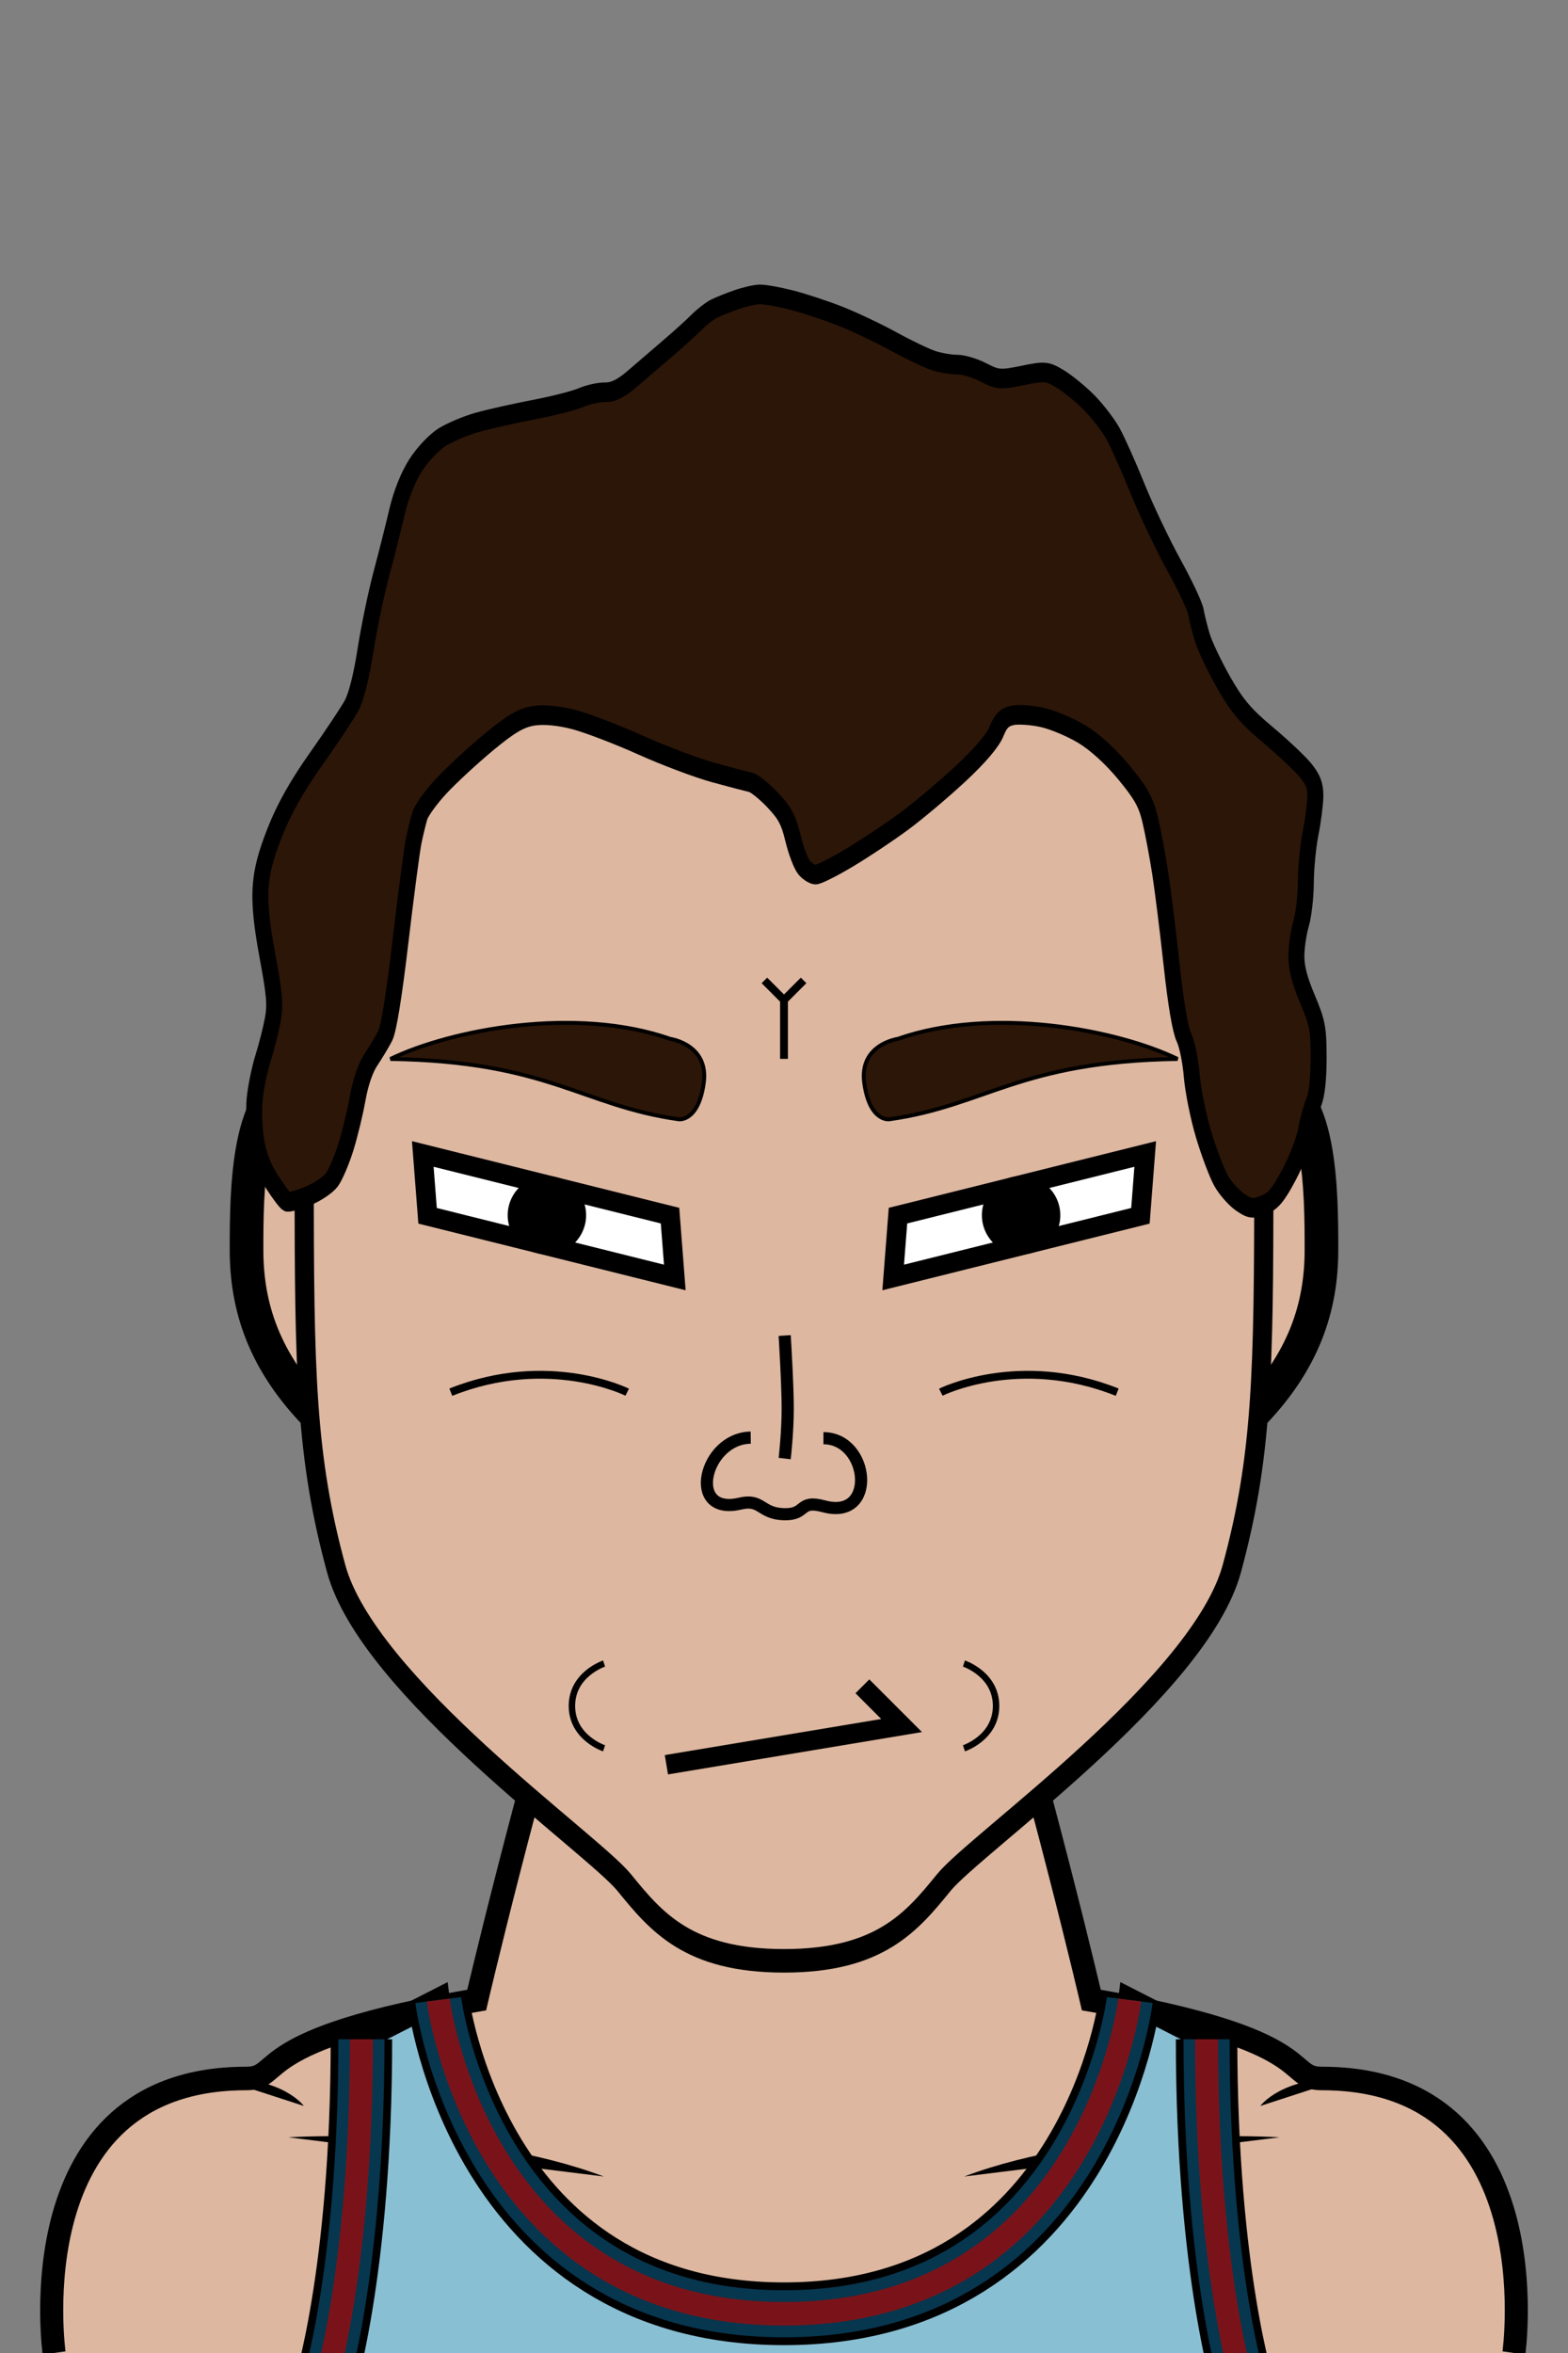 <svg xmlns="http://www.w3.org/2000/svg" version="1.2" baseProfile="tiny" width="100%" height="100%" viewBox="0 0 400 600" preserveAspectRatio="xMinYMin meet">
<rect x="0" y="0" width="400" height="600" fill="#808080" stroke="none"/>
<g transform="scale(0.98 1) translate(4.082 0)">
<path fill="#ddb7a0" stroke="#000" stroke-width="6" d="M10 600s-10-70 50-70c10 0 0-10 60-20 0 0 50-210 80-210s80 210 80 210c60 10 50 20 60 20 60 0 50 70 50 70"/><path d="M71 545s46.9-3 82.1 10M329 545s-46.9-3-82.1 10m77.1-18s5.5-7.5 22-7m-271 7s-5.5-7.5-22-7"/>
</g>
<g transform="scale(0.98 1) translate(4.082 0)">
<path fill="#89bfd3" stroke="#000" stroke-width="6" d="M80 610s10-30 10-90l20-10s10 80 90 80 90-80 90-80l20 10c0 60 10 90 10 90z" class="jersey"/><path fill="none" stroke="#000" stroke-width="16" d="M90 520c0 60-10 90-10 90m230-90c0 60 10 90 10 90M110 510s10 80 90 80 90-80 90-80" class="outline"/><path fill="none" stroke="#07364f" stroke-width="12" d="M90 520c0 60-10 90-10 90m230-90c0 60 10 90 10 90M110 510s10 80 90 80 90-80 90-80" class="accent"/><path fill="none" stroke="#7a1319" stroke-width="6" d="M90 520c0 60-10 90-10 90m230-90c0 60 10 90 10 90M110 510s10 80 90 80 90-80 90-80" class="secondary"/>
</g>
<g transform="translate(32 290.6) scale(1.43 1.43) translate(-6.916 -10.344) translate(25.52 -3)">
<path fill="#ddb7a0" stroke="#000" stroke-width="6" d="M43 13S23 3 13 3 3 23 3 33s3 20 13 30 27-10 27-10z"/>
</g>
<g transform="translate(322 290.6) scale(-1.43 1.43) translate(-39.084 -10.344) translate(25.52 -3)">
<path fill="#ddb7a0" stroke="#000" stroke-width="6" d="M43 13S23 3 13 3 3 23 3 33s3 20 13 30 27-10 27-10z"/>
</g>
<g transform="scale(0.816 1) translate(45.098 0)">
<path fill="#ddb7a0" stroke="#000" stroke-width="6" d="M200 100c100 0 150 60 150 200 0 50-.51 71.54-10 100-10 30-80 70-90 80s-20 20-50 20-40-10-50-20-80-50-90-80c-9.49-28.46-10-50-10-100 0-140 50-200 150-200Z" class="head"/><path fill="rgba(0,0,0,0)" d="M200 410c30 0 50 10 50 10 30 0 90-15 90-120h10c0 50-.51 71.54-10 100-10 30-80 70-90 80s-20 20-50 20-40-10-50-20-80-50-90-80c-9.49-28.46-10-50-10-100h10c0 105 60 120 90 120 0 0 20-10 50-10" class="faceShave"/><path fill="rgba(0,0,0,0)" d="M60 300H50c0-140 50-200 150-200s150 60 150 200h-10v-10c0-5-10-20-15-25s-5-55-15-65c-40-40-60 0-110 0s-70-40-110 0c-10 10-10 60-15 65s-15 20-15 25z" class="headShave"/>
</g>
<g>
<path fill="none" stroke="#000" stroke-width="2" d="M240 355s20-10 45 0m-125 0s-20-10-45 0" class="eyeline5"/>
</g>
<g transform="translate(142.67 417.5) scale(0.82 0.82) translate(1.609 3.841)">
<path fill="none" stroke="#000" stroke-width="2" d="M12.33 4.32s-10 3.29-10 13.18 10 13.18 10 13.18" class="shp0"/>
</g>
<g transform="translate(242.67 417.5) scale(-0.82 0.82) translate(-16.269 3.841)">
<path fill="none" stroke="#000" stroke-width="2" d="M12.33 4.32s-10 3.29-10 13.18 10 13.18 10 13.18" class="shp0"/>
</g>
<g>
<path fill="none" stroke="#000" stroke-width="2" d="M200 270v-15l5-5-5 5-5-5"/>
</g>
<g transform="translate(101 299.5) rotate(14 39 10.5)">
<path d="M74 18 69 3H4l5 15z" style="fill:#fff;stroke:#000;stroke-width:5"/><path d="M38.5 18a7.49 7.49 0 0 1-7.5-7.5C31 6.35 34.35 3 38.5 3S46 6.35 46 10.5 42.65 18 38.5 18Z" style="fill:#000;stroke:#000;stroke-width:5"/>
</g>
<g transform="translate(221 299.5) rotate(-14 39 10.5) scale(-1 1) translate(-78 0)">
<path d="M74 18 69 3H4l5 15z" style="fill:#fff;stroke:#000;stroke-width:5"/><path d="M38.5 18a7.49 7.49 0 0 1-7.5-7.5C31 6.35 34.35 3 38.5 3S46 6.35 46 10.5 42.65 18 38.5 18Z" style="fill:#000;stroke:#000;stroke-width:5"/>
</g>
<g transform="translate(97 257.65) rotate(8 43 12.35)">
<path fill="#2C1608" stroke="#000" d="M83 13C83 3 73 3 73 3 48-2 17.46 8.36 3 18c40-5 50 5 75 5 0 0 5 0 5-10Z"/>
</g>
<g transform="translate(217 257.65) rotate(-8 43 12.35) scale(-1 1) translate(-86 0)">
<path fill="#2C1608" stroke="#000" d="M83 13C83 3 73 3 73 3 48-2 17.46 8.36 3 18c40-5 50 5 75 5 0 0 5 0 5-10Z"/>
</g>
<g transform="translate(169 428)">
<path d="m1 22 60-10L51 2" style="fill:none;stroke:#000;stroke-width:5"/>
</g>
<g transform="translate(150.278 317.5) scale(0.62 0.62) translate(30.475 32.177)">
<path fill="#ddb7a0" stroke="#000" stroke-width="5" d="M36.03 47c-19.25.25-26.57 32.37-4.37 27.13 9-2.13 8.25 4.12 18.12 4.37 9.5.24 5.75-6.12 16.38-3.25 22.01 5.96 18.75-28-.21-28.02M50 55.6S51.25 45 51.25 35 50 5 50 5" class="nose"/><path d="M40 95h20v5H40z" style="fill:none"/>
</g>
<g transform="scale(0.816 1) translate(45.236 0)">
<path fill="#2C1608" stroke="#000" stroke-width="5" d="M185 76.42c-2.48.71-5.63 1.74-7 2.3-1.38.56-3.85 2.13-5.5 3.48-1.65 1.36-5.7 4.34-9 6.64s-8.25 5.77-11 7.71c-3.51 2.48-6.04 3.51-8.5 3.47-1.93-.03-5.3.57-7.5 1.34-2.2.78-8.95 2.18-15 3.12-6.05.95-13.93 2.39-17.5 3.21-3.58.82-8.53 2.52-11 3.78-2.5 1.27-6.18 4.45-8.3 7.16-2.39 3.07-4.54 7.46-5.81 11.87-1.1 3.85-3.33 11.05-4.95 16s-3.85 13.72-4.95 19.5c-1.29 6.71-2.87 11.76-4.37 14-1.29 1.92-6.25 8-11.01 13.5-5.96 6.87-9.96 12.66-12.81 18.5-3.02 6.22-4.25 10.11-4.57 14.5-.3 4.21.35 9.44 2.2 17.5 2.18 9.54 2.45 12.27 1.62 16-.55 2.47-1.91 6.86-3.02 9.75-1.12 2.89-2.31 7.61-2.65 10.5-.33 2.89-.12 7.72.49 10.75.75 3.73 2.31 7.04 4.87 10.29 2.07 2.63 4.21 4.95 4.76 5.15s3.47-.46 6.5-1.47c3.02-1.01 6.42-2.88 7.55-4.15 1.12-1.28 3.08-5.02 4.34-8.32s2.93-8.93 3.71-12.5c.88-4.04 2.45-7.77 4.16-9.84 1.51-1.84 3.5-4.54 4.42-6 1.09-1.71 2.8-10.34 4.79-24.16 1.71-11.83 3.56-23.3 4.12-25.5.55-2.2 1.42-5.13 1.93-6.5.51-1.38 3.53-4.78 6.7-7.56 3.18-2.78 9.83-7.8 14.78-11.15 6.91-4.68 10.16-6.24 14-6.75 3.19-.42 7.71-.09 12.5.91 4.12.87 13.57 3.81 21 6.53 7.42 2.73 17.77 5.9 23 7.06 5.22 1.16 10.4 2.27 11.5 2.47s4.14 2.19 6.75 4.43c3.82 3.27 5.08 5.18 6.43 9.81.93 3.16 2.5 6.54 3.5 7.5s2.61 1.76 3.57 1.77c.96 0 5.8-1.97 10.75-4.4 4.95-2.42 12.61-6.59 17.02-9.26s12.29-8.09 17.5-12.04c6.1-4.63 10.1-8.46 11.23-10.75 1.32-2.7 2.54-3.71 5-4.15 1.79-.32 5.95-.09 9.25.5s8.92 2.52 12.5 4.29c4.02 1.98 9.02 5.7 13.11 9.75 5.37 5.31 6.92 7.57 8.22 12.04.88 3.02 2.28 9.1 3.12 13.5s2.45 14.97 3.59 23.5c1.31 9.87 2.71 16.59 3.84 18.5.98 1.65 2.08 6.04 2.45 9.75s2.03 10.46 3.7 15c1.66 4.54 4.11 9.82 5.43 11.75 1.32 1.92 3.98 4.4 5.92 5.5 3.08 1.75 3.99 1.85 7.32.8 3.05-.96 4.64-2.5 8.05-7.75 2.34-3.6 4.7-8.58 5.25-11.05.55-2.48 1.67-5.85 2.5-7.5.97-1.94 1.5-5.91 1.5-11.25-.01-7.47-.34-8.89-3.5-15-2.44-4.71-3.49-8.04-3.46-11 .03-2.34.7-6.05 1.49-8.25s1.45-6.93 1.47-10.5c.02-3.58.68-9.2 1.48-12.5s1.47-7.58 1.5-9.5c.04-2.67-.72-4.26-3.21-6.71-1.8-1.76-7.09-5.81-11.76-9-6.74-4.6-9.56-7.33-13.71-13.29-2.88-4.13-5.89-9.3-6.69-11.5-.81-2.2-1.7-5.13-1.98-6.5-.28-1.38-3.4-6.78-6.93-12-3.53-5.23-8.64-14-11.36-19.5s-6.17-11.8-7.67-14c-1.51-2.2-4.86-5.74-7.45-7.88-2.6-2.13-6.66-4.83-9.02-6-4.03-1.98-4.78-2.04-11.75-.87-6.87 1.15-7.82 1.09-12.2-.77-2.61-1.12-6.33-2.02-8.25-2.01-1.93.01-5.3-.47-7.5-1.06-2.2-.6-7.83-2.8-12.5-4.9-4.68-2.09-12.1-4.96-16.5-6.38s-11.26-3.27-15.25-4.11c-3.99-.83-8.49-1.49-10-1.45-1.51.03-4.78.64-7.25 1.35Z"/>
</g>
</svg>